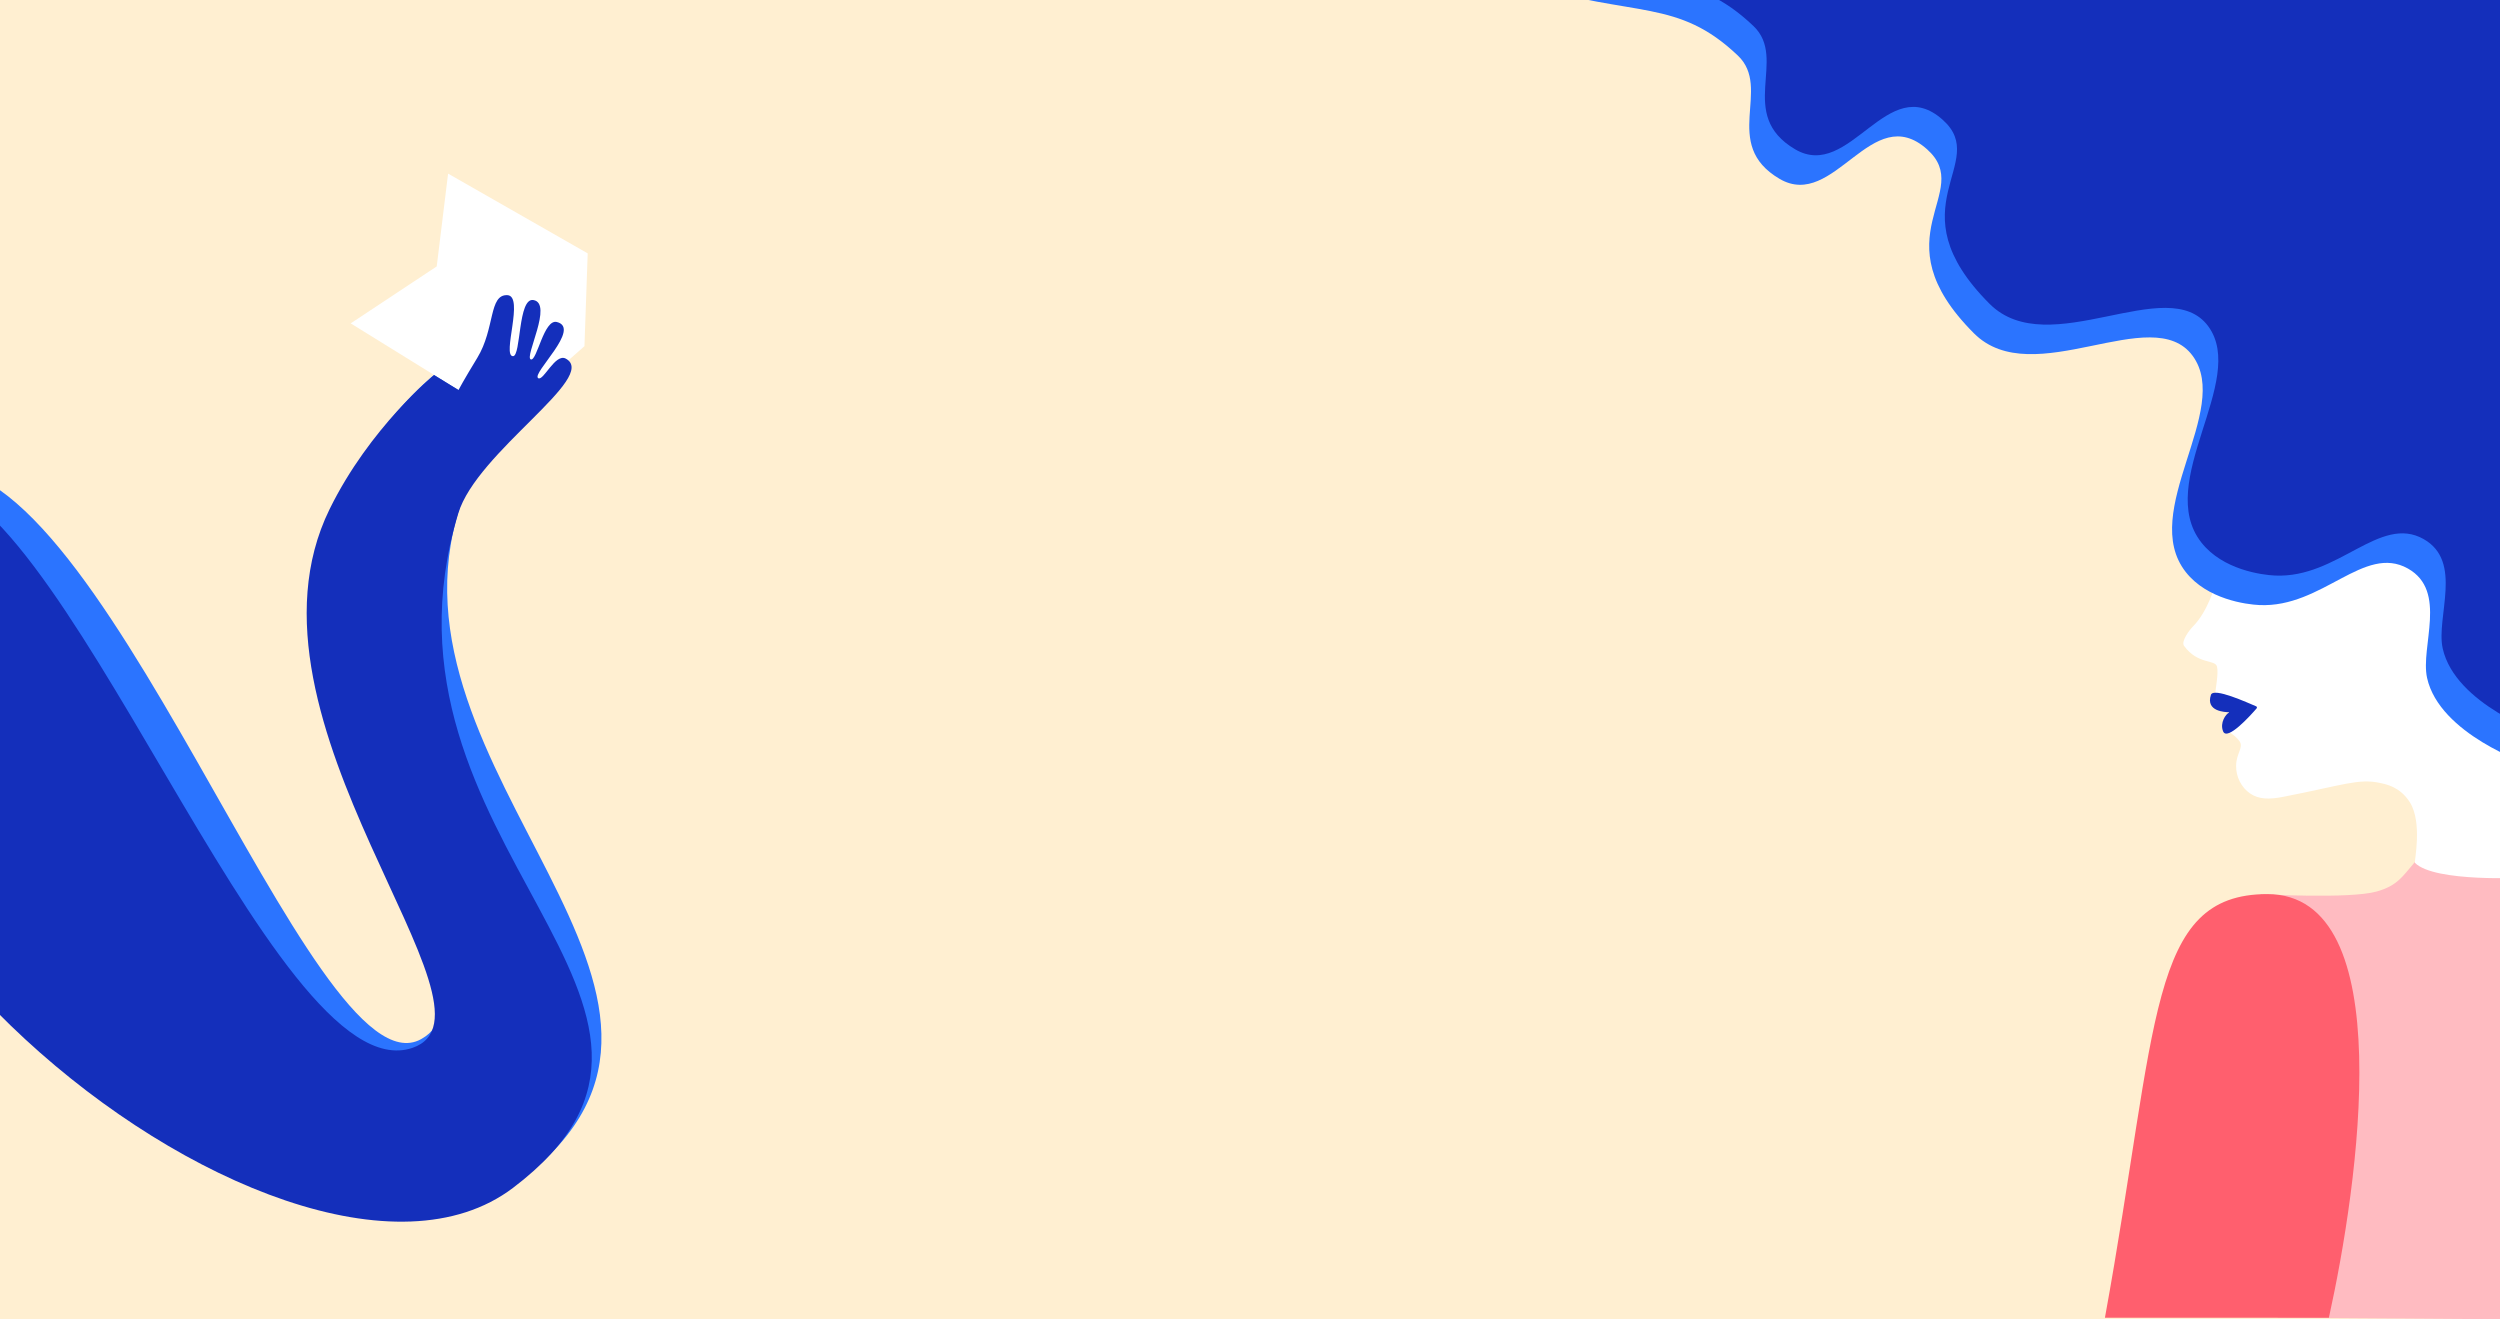 <?xml version="1.0" encoding="UTF-8"?>
<svg width="1440px" height="760px" viewBox="0 0 1440 760" version="1.1" xmlns="http://www.w3.org/2000/svg" xmlns:xlink="http://www.w3.org/1999/xlink">
    <!-- Generator: Sketch 51.2 (57519) - http://www.bohemiancoding.com/sketch -->
    <title>Group 2</title>
    <desc>Created with Sketch.</desc>
    <defs></defs>
    <g id="Page-1" stroke="none" stroke-width="1" fill="none" fill-rule="evenodd">
        <g id="Desktop-HD">
            <g id="Group-2" transform="translate(-95, -26)">
                <rect id="Rectangle" fill="#FFEFD1" x="58" y="15" width="1501" height="771"></rect>
                <g id="Group-3" transform="translate(1267, 393) scale(-1, 1) translate(-1267, -393) translate(974, 0)">
                    <path d="M163,541 C163,541 111.681,543.935 96,539.5 C83.748,536.035 81,530.5 74,522.5 L10.5,518 L10,786 L153,785 L163,541 Z" id="Fill-1" fill="#FFBBC1"></path>
                    <path d="M252.56,785 C221.707,615.269 227.56,541 159.06,541 C82.241,541 106.56,708 123.56,785 L252.56,785 Z" id="Fill-3" fill="#FF5F6E"></path>
                    <path d="M189,362.5 C189,362.5 193,378 202,387 C203.78,388.78 208.86,395.442 207,398 C199,409 189.085,405.661 188,410 C187,414 189,423 189,426 C189,429 168,434 168,434 C168,434 177.044,443.733 181.398,446.137 C182.016,446.478 181.962,447.371 181.313,447.645 C179.394,448.453 176.352,450.981 175,453 C172.592,456.597 176.861,459.706 177,467 C177.125,473.557 173.873,479.63 169,483 C163.933,486.505 157.815,486.519 150,485 C115.637,478.324 106.485,474.234 94,477 C90.506,477.774 82.657,479.178 77,488 C69.457,499.765 74.5,522.5 74,523 C62.575,534.425 10.5,531.5 10.5,531.5 L10,321 L189,362.5 Z" id="Fill-5" fill="#FFFFFF"></path>
                    <path d="M464,58 C444,77 474,109 440,129 C408.376,147.603 386.928,83.493 355,112 C327,137 384,162 328,218 C293.867,252.132 225.246,199.189 202,231 C179.214,262.182 233.276,320.759 206,355.5 C193.646,371.235 171.156,374.165 163.602,374.514 C127.213,376.2 103.28,339.211 78,353.5 C55,366.5 71,398.5 67,416.5 C59.791,448.939 9,466 9,466 L9,17 L586,17 C523.023,36.382 498.808,24.933 464,58 Z" id="Fill-7" fill="#2B74FF"></path>
                    <path d="M431,112 C399.376,130.603 377.928,66.493 346,95 C318,120 375,145 319,201 C284.867,235.132 216.246,182.189 193,214 C170.214,245.182 224.276,303.759 197,338.5 C184.646,354.235 162.156,357.165 154.602,357.514 C118.213,359.2 94.28,322.211 69,336.5 C46,349.5 62,381.5 58,399.5 C50.791,431.939 0,449 0,449 L0,0 L577,0 C514.023,19.382 489.808,7.933 455,41 C435,60 465,92 431,112 Z" id="Fill-7" fill="#142FBB"></path>
                    <path d="M181.135,436.484 C181.015,436.428 181.056,436.251 181.189,436.247 C183.19,436.174 194.719,435.879 191.503,426.23 C190.003,421.73 170.2,430.88 165.474,432.827 C164.989,433.026 164.845,433.635 165.188,434.032 C168.426,437.776 182.145,453.127 184.503,447.23 C186.503,442.23 182.841,437.273 181.135,436.484" id="Fill-9" fill="#142FBB"></path>
                </g>
                <g id="Group" transform="translate(5, 126)">
                    <polygon id="Fill-1" fill="#FFFFFF" points="348.101 0 341.556 53.449 292 86.269 379.892 140.656 426.644 99.397 428.514 45.947"></polygon>
                    <path d="M390.501,579.205 C529.119,472.958 305.01,345.629 354.971,191.883 C364.928,161.244 380.217,84.097 369.931,100.976 C361.669,114.533 354.971,125.356 354.971,125.356 L340.01,115.979 C340.01,115.979 307.921,141.142 284.843,188.182 C224.947,310.272 388.631,467.618 332.529,498.562 C269.242,533.47 146.023,144.219 46.526,171.131 C38.806,173.22 38.986,207.289 31.803,215.381 C-107.847,372.72 259.598,679.539 390.501,579.205 Z" id="Fill-2" fill="#2B74FF"></path>
                </g>
                <g id="Group" transform="translate(0, 196)" fill="#142FBB">
                    <path d="M390.501,514.21 C528.841,409.426 301.226,316.434 358.981,125.661 C369.715,90.205 440.242,47.016 420.89,36.569 C414.813,33.288 407.972,49.783 404.994,47.819 C400.972,45.165 430.09,19.071 415.748,15.476 C408.268,13.602 404.314,38.058 400.787,37.038 C396.789,35.881 413.816,4.661 402.189,2.82 C393.306,1.414 395.177,35.163 390.501,35.163 C383.957,35.163 397.138,0.44 387.229,0.008 C376.476,-0.461 380.217,19.226 369.931,36.101 C361.669,49.655 359.107,54.626 359.107,54.626 C349.701,48.9 344.998,46.037 344.998,46.037 C344.998,46.037 307.921,76.256 284.843,123.285 C224.947,245.345 391.805,413.378 332.529,433.587 C251.544,461.198 129.021,94.51 46.526,106.239 C38.672,107.355 38.986,142.387 31.803,150.477 C-107.847,307.777 259.176,613.68 390.501,514.21 Z" id="Fill-2"></path>
                </g>
            </g>
        </g>
    </g>
</svg>